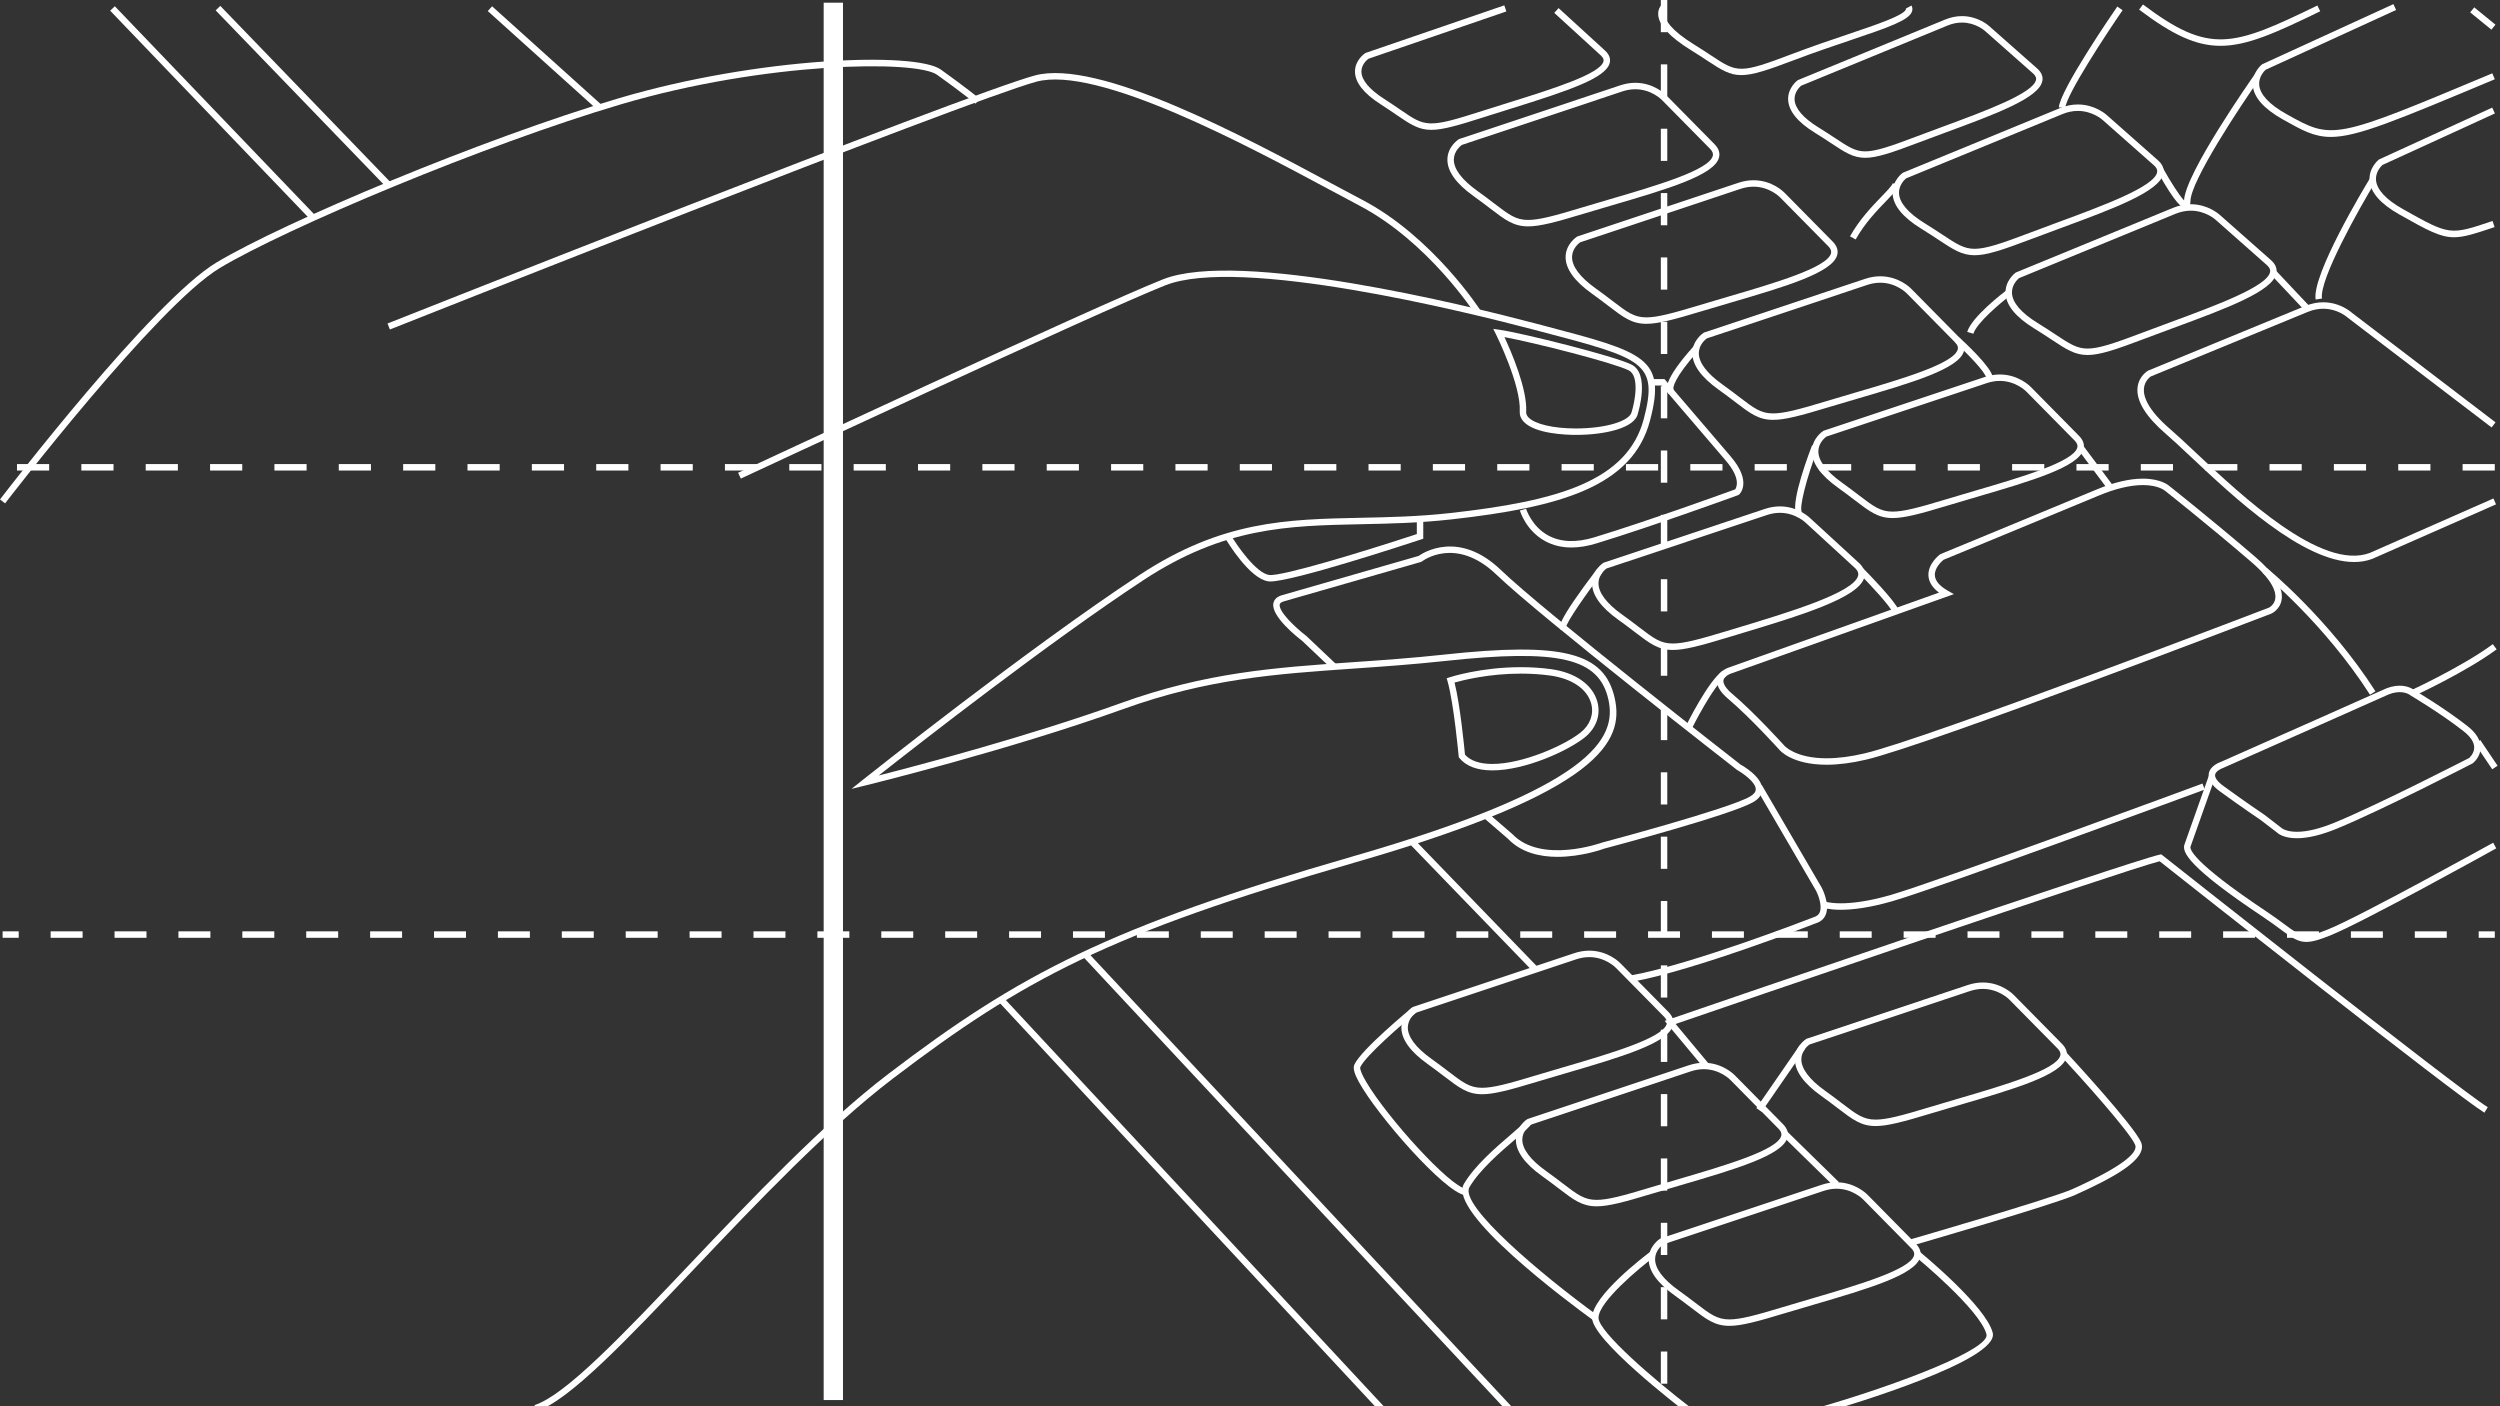 <?xml version="1.0" encoding="utf-8"?>
<!-- Generator: Adobe Illustrator 15.0.2, SVG Export Plug-In . SVG Version: 6.00 Build 0)  -->
<!DOCTYPE svg PUBLIC "-//W3C//DTD SVG 1.1//EN" "http://www.w3.org/Graphics/SVG/1.1/DTD/svg11.dtd">
<svg version="1.1" id="Layer_3" xmlns="http://www.w3.org/2000/svg" xmlns:xlink="http://www.w3.org/1999/xlink" x="0px" y="0px"
	 width="800px" height="450px" viewBox="0 0 800 450" enable-background="new 0 0 800 450" xml:space="preserve">
<rect x="0" y="0" width="800" height="450" fill="#333333" stroke="none"/>
<g>
	<g>
		<path fill="#FFFFFF" d="M533.527,442.786h-2.062v-10.298h2.062V442.786z M533.527,422.19h-2.062v-10.3h2.062V422.19z
			 M533.527,401.597h-2.062v-10.298h2.062V401.597z M533.527,381.001h-2.062v-10.297h2.062V381.001z M533.527,360.406h-2.062
			v-10.297h2.062V360.406z M533.527,339.812h-2.062v-10.299h2.062V339.812z M533.527,319.217h-2.062V308.92h2.062V319.217z
			 M533.527,298.622h-2.062v-10.297h2.062V298.622z M533.527,278.027h-2.062V267.73h2.062V278.027z M533.527,257.434h-2.062v-10.297
			h2.062V257.434z M533.527,236.839h-2.062v-10.297h2.062V236.839z M533.527,216.244h-2.062v-10.297h2.062V216.244z
			 M533.527,195.649h-2.062v-10.298h2.062V195.649z M533.527,175.055h-2.062v-10.297h2.062V175.055z M533.527,154.46h-2.062v-10.297
			h2.062V154.46z M533.527,133.865h-2.062v-10.297h2.062V133.865z M533.527,113.271h-2.062v-10.298h2.062V113.271z M533.527,92.676
			h-2.062V82.379h2.062V92.676z M533.527,72.082h-2.062V61.784h2.062V72.082z M533.527,51.486h-2.062V41.189h2.062V51.486z
			 M533.527,30.893h-2.062V20.596h2.062V30.893z M533.527,10.299h-2.062V0h2.062V10.299z"/>
		<rect x="263.578" y="0.863" fill="#FFFFFF" width="6.178" height="447.154"/>
		<g>
			<rect x="793.182" y="298.031" fill="#FFFFFF" width="5.147" height="2.059"/>
			<path fill="#FFFFFF" d="M782.959,300.09h-10.224v-2.059h10.224V300.09z M762.511,300.09h-10.222v-2.059h10.222V300.09z
				 M742.064,300.09H731.84v-2.059h10.225V300.09L742.064,300.09z M721.617,300.09h-10.223v-2.059h10.223V300.09z M701.171,300.09
				h-10.223v-2.059h10.223V300.09z M680.727,300.09h-10.226v-2.059h10.226V300.09z M660.278,300.09h-10.227v-2.059h10.227V300.09z
				 M639.832,300.09h-10.224v-2.059h10.224V300.09z M619.385,300.09h-10.224v-2.059h10.224V300.09z M598.938,300.09h-10.223v-2.059
				h10.223V300.09z M578.491,300.09h-10.227v-2.059h10.227V300.09z M558.044,300.09h-10.223v-2.059h10.223V300.09z M537.598,300.09
				h-10.223v-2.059h10.223V300.09z M517.151,300.09h-10.227v-2.059h10.227V300.09z M496.705,300.09H486.48v-2.059h10.225V300.09
				L496.705,300.09z M476.258,300.09h-10.225v-2.059h10.225V300.09z M455.811,300.09h-10.223v-2.059h10.223V300.09z M435.364,300.09
				H425.14v-2.059h10.227L435.364,300.09L435.364,300.09z M414.918,300.09h-10.223v-2.059h10.223V300.09z M394.472,300.09h-10.224
				v-2.059h10.224V300.09z M374.024,300.09h-10.223v-2.059h10.223V300.09z M353.579,300.09h-10.225v-2.059h10.225V300.09z
				 M333.132,300.09h-10.224v-2.059h10.224V300.09z M312.685,300.09h-10.224v-2.059h10.224V300.09z M292.238,300.09h-10.225v-2.059
				h10.225V300.09z M271.791,300.09h-10.224v-2.059h10.224V300.09z M251.345,300.09h-10.224v-2.059h10.224V300.09z M230.898,300.09
				h-10.223v-2.059h10.223V300.09L230.898,300.09z M210.451,300.09h-10.223v-2.059h10.223V300.09z M190.005,300.09h-10.224v-2.059
				h10.224V300.09z M169.558,300.09h-10.223v-2.059h10.223V300.09z M149.111,300.09h-10.223v-2.059h10.223V300.09z M128.664,300.09
				h-10.223v-2.059h10.223V300.09z M108.217,300.09H97.994v-2.059h10.223V300.09z M87.771,300.09H77.548v-2.059h10.224
				L87.771,300.09L87.771,300.09z M67.325,300.09H57.101v-2.059h10.225L67.325,300.09L67.325,300.09z M46.878,300.09H36.654v-2.059
				h10.224V300.09z M26.431,300.09H16.207v-2.059h10.224V300.09z"/>
			<rect x="0.836" y="298.031" fill="#FFFFFF" width="5.148" height="2.059"/>
		</g>
		<path fill="#FFFFFF" d="M798.329,150.562h-10.297v-2.06h10.297V150.562z M777.735,150.562h-10.298v-2.06h10.298V150.562z
			 M757.141,150.562h-10.297v-2.06h10.297V150.562z M736.546,150.562h-10.297v-2.06h10.297V150.562z M715.951,150.562h-10.296v-2.06
			h10.296V150.562z M695.355,150.562h-10.295v-2.06h10.297v2.06H695.355z M674.762,150.562h-10.297v-2.06h10.297V150.562z
			 M654.167,150.562h-10.296v-2.06h10.296V150.562z M633.573,150.562h-10.297v-2.06h10.297V150.562z M612.979,150.562h-10.297v-2.06
			h10.297V150.562z M592.384,150.562h-10.298v-2.06h10.298V150.562z M571.789,150.562h-10.298v-2.06h10.298V150.562z
			 M551.194,150.562h-10.298v-2.06h10.298V150.562z M530.6,150.562h-10.298v-2.06H530.6V150.562z M510.006,150.562h-10.298v-2.06
			h10.298V150.562z M489.411,150.562h-10.298v-2.06h10.298V150.562z M468.815,150.562h-10.301v-2.06h10.301V150.562z
			 M448.221,150.562h-10.297v-2.06h10.297V150.562z M427.627,150.562h-10.298v-2.06h10.298V150.562z M407.032,150.562h-10.297v-2.06
			h10.297V150.562z M386.438,150.562h-10.297v-2.06h10.297V150.562z M365.843,150.562h-10.297v-2.06h10.297V150.562z
			 M345.249,150.562h-10.298v-2.06h10.298V150.562z M324.653,150.562h-10.297v-2.06h10.297V150.562z M304.06,150.562h-10.298v-2.06
			h10.298V150.562z M283.465,150.562h-10.298v-2.06h10.298V150.562z M262.869,150.562h-10.297v-2.06h10.297V150.562z
			 M242.275,150.562h-10.298v-2.06h10.298V150.562z M221.681,150.562h-10.298v-2.06h10.298V150.562z M201.086,150.562h-10.298v-2.06
			h10.298V150.562z M180.491,150.562h-10.297v-2.06h10.297V150.562z M159.896,150.562H149.6v-2.06h10.297L159.896,150.562
			L159.896,150.562z M139.302,150.562h-10.297v-2.06h10.297V150.562z M118.708,150.562H108.41v-2.06h10.298V150.562z
			 M98.112,150.562H87.815v-2.06h10.297V150.562z M77.519,150.562H67.221v-2.06h10.298V150.562z M56.924,150.562H46.627v-2.06
			h10.297V150.562z M36.329,150.562H26.031v-2.06h10.298V150.562z M15.734,150.562H5.438v-2.06h10.297L15.734,150.562
			L15.734,150.562z"/>
	</g>
	<g>
		<path fill="#FFFFFF" d="M1.635,161.075L0,159.824c1.981-2.588,48.753-63.511,69.279-75.828
			c21.463-12.877,85.185-39.688,128.955-52.621c44.348-13.103,94.709-14.924,102.834-9.118c7.148,5.105,12.349,9.259,12.401,9.3
			l-1.287,1.609c-0.051-0.041-5.212-4.163-12.312-9.234c-6.753-4.823-55.179-4.137-101.054,9.417
			C155.182,46.243,91.701,72.945,70.339,85.762C50.148,97.876,2.118,160.445,1.635,161.075z"/>
		<path fill="#FFFFFF" d="M124.766,105.435l-0.761-1.915c1.845-0.731,184.636-73.235,207.086-79.358
			c20.336-5.541,67.2,19.617,95.198,34.653c3.616,1.943,6.842,3.674,9.551,5.088c22.635,11.816,37.812,35.267,37.959,35.501
			l-1.731,1.11c-0.148-0.231-15.038-23.229-37.181-34.785c-2.715-1.418-5.944-3.154-9.568-5.101
			c-25.911-13.915-74.133-39.812-93.688-34.48C309.292,32.241,126.607,104.704,124.766,105.435z"/>
		<path fill="#FFFFFF" d="M171.662,451.59l-0.619-1.963c9.855-3.113,28.27-22.521,49.593-44.992
			c20.06-21.145,42.797-45.106,63.764-61.084c41.528-31.639,70.225-46.902,148.619-69.543
			c76.929-22.215,84.446-37.836,81.659-50.187c-2.994-13.27-15.732-16.256-52.431-12.291c-10.313,1.115-19.84,1.776-29.054,2.415
			c-25.095,1.741-46.762,3.244-73.68,12.932c-36.698,13.209-82.03,24.338-82.484,24.449l-4.543,1.109l3.657-2.916
			c0.525-0.418,52.966-42.182,88.634-65.611c26.323-17.294,46.93-17.723,70.792-18.22c9.003-0.187,18.312-0.38,28.514-1.514
			c34.344-3.815,56.685-10.187,61.933-30.131c4.742-18.026-0.214-19.331-32.46-27.821l-2.848-0.75
			C469.09,99.77,396.709,81.897,372.93,91.293c-21.349,8.438-134.725,61.324-135.867,61.856l-0.871-1.866
			c1.144-0.533,114.575-53.445,135.982-61.905c24.356-9.633,97.288,8.359,119.062,14.102l2.847,0.75
			c32.444,8.542,39.195,10.318,33.927,30.337c-5.547,21.082-28.48,27.741-63.694,31.653c-10.296,1.145-19.648,1.338-28.696,1.526
			c-23.543,0.49-43.875,0.912-69.704,17.882c-30.048,19.74-72.055,52.542-84.724,62.526c12.5-3.189,47.913-12.521,77.631-23.217
			c27.189-9.786,48.992-11.297,74.237-13.049c9.193-0.637,18.699-1.296,28.977-2.408c38.074-4.112,51.355-0.743,54.66,13.886
			c3.147,13.954-4.734,29.987-83.099,52.618c-78.682,22.723-105.95,37.209-147.942,69.205
			c-20.835,15.87-43.511,39.771-63.519,60.854C200.61,428.73,182.026,448.316,171.662,451.59z"/>
		<path fill="#FFFFFF" d="M477.557,246.525c-4.839,0-8.39-1.332-10.551-3.957l-0.203-0.246l-0.024-0.316
			c-0.02-0.168-1.562-16.977-3.569-24.009l-0.271-0.952l0.94-0.309c0.404-0.133,10.035-3.24,22.81-3.24
			c3.272,0,6.49,0.21,9.568,0.624c7.818,1.05,13.389,4.957,14.899,10.449c1.161,4.218-0.371,8.5-4.103,11.458
			C501.648,240.316,488.031,246.525,477.557,246.525z M468.795,241.49c1.777,1.975,4.725,2.973,8.762,2.973
			c9.638,0,22.931-5.852,28.221-10.049c3.06-2.428,4.324-5.904,3.394-9.299c-1.285-4.67-6.216-8.017-13.187-8.954
			c-2.988-0.401-6.115-0.605-9.3-0.605c-10.216,0-18.524,2.092-21.23,2.859C467.246,225.523,468.573,239.133,468.795,241.49z"/>
		<path fill="#FFFFFF" d="M504.277,139.166c-2.98,0-12.997-0.302-16.672-4.19c-0.925-0.977-1.356-2.087-1.286-3.302
			c0.475-8.377-7.521-24.515-7.601-24.677l-0.876-1.756l1.942,0.277c7.468,1.067,36.734,8.406,42.271,11.132
			c5.945,2.931,2.233,15.128,2.072,15.646C523.227,137.007,513.502,139.166,504.277,139.166z M481.427,107.879
			c2.126,4.563,7.361,16.63,6.948,23.912c-0.036,0.635,0.202,1.214,0.729,1.771c2.034,2.153,7.99,3.545,15.177,3.545
			c9.438,0,17.279-2.333,17.857-5.312c0.979-3.17,2.646-11.507-0.986-13.296C516.12,116.02,490.942,109.634,481.427,107.879z"/>
		
			<rect x="57.804" y="29.926" transform="matrix(-0.695 -0.72 0.72 -0.695 142.253 122.315)" fill="#FFFFFF" width="78.582" height="2.06"/>
		
			<rect x="21.767" y="35.154" transform="matrix(-0.692 -0.722 0.722 -0.692 89.116 110.425)" fill="#FFFFFF" width="92.743" height="2.059"/>
		
			<rect x="150.74" y="17.489" transform="matrix(-0.743 -0.669 0.669 -0.743 291.537 149.033)" fill="#FFFFFF" width="47.309" height="2.061"/>
		<path fill="#FFFFFF" d="M535.3,207.985c-4.655,0-7.308-2.026-12.123-5.703c-1.503-1.149-3.239-2.477-5.347-3.981
			c-5.648-4.035-8.466-8.014-8.372-11.826c0.1-4.051,3.465-6.262,3.608-6.354l0.229-0.11l51.485-17.162
			c1.603-0.534,3.219-0.804,4.806-0.804c6.035,0,9.755,3.824,9.91,3.987l15.655,14.368c1.68,1.727,1.7,3.322,1.433,4.363
			c-1.693,6.543-20.404,12.192-40.21,18.173l-3.324,1.005C544.009,206.681,539.045,207.985,535.3,207.985z M514.089,181.917
			c-0.457,0.336-2.519,1.992-2.572,4.629c-0.062,3.04,2.535,6.524,7.514,10.078c2.127,1.519,3.883,2.86,5.398,4.02
			c4.746,3.626,6.913,5.281,10.871,5.281c3.486,0,8.312-1.275,17.155-3.956l3.325-1.005c16.667-5.032,37.407-11.295,38.812-16.717
			c0.129-0.499,0.183-1.286-0.873-2.37l-15.663-14.375c-0.077-0.079-3.342-3.397-8.468-3.397c-1.365,0-2.762,0.234-4.153,0.697
			L514.089,181.917z"/>
		<path fill="#FFFFFF" d="M474.288,350.154c-4.655,0-7.31-2.027-12.123-5.705c-1.504-1.15-3.241-2.479-5.348-3.98
			c-5.648-4.035-8.469-8.014-8.372-11.826c0.099-4.051,3.466-6.262,3.605-6.352l0.23-0.111l51.484-17.162
			c1.604-0.535,3.22-0.805,4.809-0.805c6.033,0,9.754,3.824,9.909,3.986l15.461,15.678c1.319,1.361,1.796,2.791,1.409,4.256
			c-1.496,5.688-16.661,10.133-34.224,15.281c-3.035,0.889-6.097,1.785-9.097,2.695C482.995,348.85,478.033,350.154,474.288,350.154
			z M453.077,324.086c-0.459,0.336-2.521,1.992-2.572,4.629c-0.062,3.039,2.534,6.523,7.51,10.078
			c2.128,1.52,3.886,2.861,5.401,4.02c4.747,3.63,6.913,5.281,10.872,5.281c3.486,0,8.309-1.271,17.154-3.957
			c3.006-0.91,6.069-1.809,9.111-2.699c14.815-4.344,31.609-9.268,32.812-13.825c0.123-0.468,0.163-1.209-0.89-2.291l-15.47-15.687
			c-0.042-0.043-3.306-3.358-8.432-3.358c-1.365,0-2.766,0.231-4.154,0.694L453.077,324.086z"/>
		<path fill="#FFFFFF" d="M510.924,386.02c-4.654,0-7.309-2.022-12.123-5.7c-1.503-1.148-3.24-2.479-5.347-3.98
			c-5.649-4.035-8.467-8.016-8.373-11.826c0.099-4.051,3.466-6.264,3.609-6.354l0.229-0.111l51.486-17.16
			c1.601-0.535,3.218-0.805,4.806-0.805c6.035,0,9.754,3.824,9.909,3.986l15.462,15.678c1.323,1.361,1.795,2.793,1.409,4.258
			c-1.497,5.685-16.662,10.131-34.221,15.277c-3.036,0.891-6.1,1.787-9.101,2.694C519.633,384.717,514.669,386.02,510.924,386.02z
			 M489.713,359.953c-0.459,0.336-2.521,1.992-2.572,4.629c-0.062,3.039,2.535,6.523,7.514,10.078
			c2.127,1.52,3.883,2.856,5.397,4.02c4.747,3.625,6.913,5.281,10.872,5.281c3.486,0,8.312-1.273,17.154-3.957
			c3.006-0.91,6.072-1.809,9.114-2.701c14.812-4.344,31.606-9.266,32.809-13.826c0.123-0.465,0.164-1.209-0.888-2.291
			l-15.469-15.684c-0.045-0.045-3.309-3.363-8.435-3.363c-1.365,0-2.764,0.234-4.154,0.697L489.713,359.953z"/>
		<path fill="#FFFFFF" d="M600.211,360.332c-4.655,0-7.307-2.025-12.123-5.703c-1.503-1.15-3.24-2.477-5.346-3.979
			c-5.649-4.033-8.467-8.015-8.373-11.824c0.099-4.056,3.465-6.265,3.605-6.354l0.231-0.108l51.486-17.162
			c1.602-0.533,3.219-0.808,4.806-0.808c6.034,0,9.753,3.826,9.909,3.988l15.463,15.678c1.322,1.359,1.794,2.791,1.408,4.259
			c-1.496,5.688-16.662,10.131-34.224,15.276c-3.034,0.894-6.097,1.787-9.097,2.695C608.92,359.029,603.956,360.332,600.211,360.332
			z M579.001,334.264c-0.458,0.336-2.521,1.992-2.573,4.629c-0.062,3.039,2.535,6.523,7.514,10.08
			c2.127,1.521,3.883,2.859,5.397,4.021c4.747,3.625,6.914,5.281,10.872,5.281c3.486,0,8.311-1.275,17.154-3.957
			c3.007-0.91,6.072-1.812,9.115-2.703c14.812-4.343,31.606-9.267,32.81-13.824c0.122-0.465,0.163-1.209-0.889-2.293l-15.473-15.687
			c-0.042-0.043-3.306-3.358-8.431-3.358c-1.366,0-2.763,0.231-4.154,0.699L579.001,334.264z"/>
		<path fill="#FFFFFF" d="M553.415,424.273c-4.655,0-7.308-2.025-12.123-5.703c-1.503-1.148-3.241-2.479-5.346-3.982
			c-5.649-4.033-8.47-8.014-8.373-11.824c0.098-4.053,3.465-6.262,3.605-6.354l0.23-0.111l51.485-17.16
			c1.602-0.535,3.22-0.805,4.808-0.805c6.034,0,9.753,3.824,9.908,3.986l15.463,15.678c1.322,1.361,1.794,2.791,1.409,4.258
			c-1.497,5.688-16.663,10.129-34.225,15.279c-3.036,0.887-6.097,1.785-9.098,2.69C562.123,422.969,557.16,424.273,553.415,424.273z
			 M532.204,398.207c-0.458,0.334-2.521,1.99-2.572,4.629c-0.062,3.039,2.535,6.523,7.511,10.078c2.127,1.518,3.886,2.861,5.4,4.018
			c4.747,3.627,6.914,5.281,10.872,5.281c3.486,0,8.31-1.271,17.154-3.955c3.007-0.91,6.07-1.811,9.111-2.701
			c14.815-4.344,31.609-9.266,32.812-13.823c0.122-0.468,0.164-1.209-0.892-2.291l-15.469-15.688
			c-0.042-0.043-3.306-3.361-8.431-3.361c-1.365,0-2.767,0.234-4.155,0.699L532.204,398.207z"/>
		<path fill="#FFFFFF" d="M605.661,165.775c-4.655,0-7.312-2.026-12.123-5.703c-1.504-1.15-3.24-2.479-5.347-3.982
			c-5.649-4.034-8.469-8.013-8.372-11.825c0.098-4.052,3.465-6.262,3.604-6.354l0.23-0.111l51.484-17.162
			c1.604-0.534,3.221-0.805,4.809-0.805c6.033,0,9.753,3.825,9.908,3.988l15.462,15.677c1.32,1.361,1.796,2.792,1.407,4.257
			c-1.494,5.686-16.659,10.132-34.222,15.279c-3.035,0.89-6.097,1.787-9.097,2.696C614.369,164.471,609.406,165.775,605.661,165.775
			z M584.45,139.708c-0.459,0.336-2.521,1.992-2.572,4.63c-0.062,3.039,2.534,6.523,7.51,10.078
			c2.128,1.519,3.884,2.859,5.401,4.019c4.747,3.626,6.914,5.282,10.872,5.282c3.486,0,8.309-1.275,17.154-3.956
			c3.006-0.911,6.069-1.81,9.111-2.702c14.815-4.343,31.608-9.266,32.812-13.826c0.121-0.465,0.162-1.209-0.893-2.292
			l-15.469-15.684c-0.042-0.044-3.305-3.362-8.431-3.362c-1.365,0-2.767,0.234-4.153,0.697L584.45,139.708z"/>
		<path fill="#FFFFFF" d="M567.402,134.354c-4.656,0-7.312-2.026-12.122-5.704c-1.504-1.149-3.242-2.477-5.351-3.981
			c-5.646-4.034-8.466-8.014-8.373-11.826c0.102-4.052,3.469-6.262,3.608-6.354l0.229-0.111l51.484-17.162
			c1.604-0.533,3.219-0.804,4.807-0.804c6.033,0,9.757,3.824,9.908,3.988l15.463,15.677c1.322,1.361,1.795,2.792,1.409,4.257
			c-1.496,5.686-16.662,10.132-34.222,15.279c-3.036,0.89-6.096,1.787-9.097,2.696C576.11,133.049,571.146,134.354,567.402,134.354z
			 M546.192,108.285c-0.459,0.336-2.521,1.993-2.574,4.63c-0.062,3.04,2.535,6.523,7.511,10.078c2.126,1.519,3.883,2.86,5.401,4.02
			c4.745,3.626,6.912,5.281,10.872,5.281c3.483,0,8.309-1.275,17.15-3.956c3.01-0.911,6.073-1.81,9.115-2.702
			c14.815-4.344,31.608-9.266,32.811-13.826c0.121-0.466,0.162-1.209-0.89-2.292L610.12,93.833
			c-0.043-0.043-3.307-3.361-8.432-3.361c-1.366,0-2.767,0.234-4.154,0.698L546.192,108.285z"/>
		<path fill="#FFFFFF" d="M526.84,103.62c-4.655,0-7.308-2.026-12.123-5.705c-1.503-1.149-3.24-2.477-5.347-3.981
			c-5.648-4.034-8.467-8.014-8.372-11.826c0.1-4.051,3.465-6.261,3.607-6.353l0.229-0.111l51.485-17.162
			c1.603-0.534,3.219-0.804,4.806-0.804c6.035,0,9.755,3.824,9.91,3.987L586.5,77.342c1.322,1.36,1.795,2.792,1.408,4.257
			c-1.495,5.686-16.661,10.131-34.221,15.279c-3.036,0.89-6.1,1.787-9.1,2.696C535.549,102.315,530.586,103.62,526.84,103.62z
			 M505.63,77.551c-0.458,0.336-2.52,1.992-2.573,4.63c-0.062,3.039,2.535,6.523,7.514,10.078c2.127,1.519,3.883,2.861,5.398,4.02
			c4.746,3.626,6.912,5.281,10.871,5.281c3.487,0,8.312-1.275,17.154-3.956c3.007-0.911,6.072-1.81,9.114-2.702
			c14.813-4.343,31.606-9.266,32.81-13.826c0.122-0.466,0.163-1.208-0.888-2.292L569.561,63.1c-0.042-0.043-3.306-3.361-8.432-3.361
			c-1.365,0-2.762,0.234-4.153,0.698L505.63,77.551z"/>
		<path fill="#FFFFFF" d="M489.012,72.44c-4.652,0-7.309-2.026-12.123-5.704c-1.503-1.149-3.238-2.477-5.347-3.981
			c-5.648-4.034-8.466-8.013-8.373-11.826c0.101-4.051,3.466-6.262,3.609-6.353l0.229-0.111l51.486-17.162
			c1.602-0.534,3.218-0.805,4.806-0.805c6.034,0,9.754,3.825,9.909,3.987l15.462,15.678c1.322,1.36,1.795,2.792,1.409,4.256
			c-1.496,5.686-16.662,10.131-34.221,15.279c-3.036,0.891-6.1,1.787-9.1,2.697C497.72,71.136,492.757,72.44,489.012,72.44z
			 M467.802,46.372c-0.459,0.336-2.521,1.992-2.573,4.63c-0.062,3.039,2.535,6.523,7.513,10.078c2.128,1.519,3.884,2.86,5.398,4.02
			c4.746,3.626,6.913,5.281,10.872,5.281c3.486,0,8.312-1.276,17.154-3.957c3.006-0.911,6.072-1.81,9.114-2.702
			c14.812-4.343,31.606-9.266,32.809-13.826c0.123-0.466,0.164-1.208-0.888-2.292L531.732,31.92
			c-0.042-0.043-3.309-3.361-8.435-3.361c-1.366,0-2.763,0.234-4.151,0.698L467.802,46.372z"/>
		<path fill="#FFFFFF" d="M668.015,113.603c-4.062,0-6.854-1.844-11.475-4.898c-1.579-1.043-3.403-2.25-5.607-3.606
			c-5.909-3.639-8.99-7.416-9.157-11.225c-0.182-4.05,3.025-6.484,3.165-6.585l0.224-0.127l50.189-20.64
			c1.881-0.772,3.8-1.165,5.701-1.165c5.484,0,9.049,3.199,9.197,3.335l16.496,14.583c1.414,1.268,1.98,2.663,1.697,4.151
			c-1.105,5.775-15.935,11.247-33.104,17.582c-2.967,1.095-5.958,2.199-8.889,3.31C676.826,111.972,671.879,113.603,668.015,113.603
			z M646.081,89.009c-0.435,0.367-2.378,2.16-2.251,4.796c0.146,3.036,2.975,6.334,8.182,9.54c2.229,1.37,4.068,2.587,5.663,3.641
			c4.591,3.034,6.896,4.557,10.34,4.557c3.542,0,8.325-1.589,17.712-5.149c2.938-1.114,5.936-2.22,8.906-3.317
			c14.484-5.346,30.903-11.405,31.789-16.038c0.09-0.472,0.082-1.217-1.043-2.226l-16.504-14.589
			c-0.042-0.038-3.16-2.807-7.82-2.807c-1.635,0-3.289,0.34-4.918,1.01L646.081,89.009z"/>
		<path fill="#FFFFFF" d="M753.304,179.846c-16.42,0.003-38.443-20.703-52.219-33.647c-3.114-2.927-5.805-5.456-7.931-7.281
			c-6.49-5.579-9.566-10.577-9.146-14.854c0.364-3.718,3.262-5.393,3.383-5.461l50.31-20.695c8.54-3.512,14.644,1.936,14.896,2.17
			l45.969,35.07l-1.247,1.637l-46.038-35.129c-0.286-0.252-5.491-4.849-12.797-1.844l-50.192,20.64l0,0
			c0.021,0-1.991,1.208-2.234,3.851c-0.226,2.45,1.06,6.706,8.442,13.053c2.16,1.857,4.865,4.4,7.997,7.343
			c15.127,14.217,40.444,38.006,55.844,32.237l39.56-17.427l0.83,1.885l-39.61,17.449
			C757.281,179.529,755.335,179.846,753.304,179.846z"/>
		<path fill="#FFFFFF" d="M631.869,81.678c-4.064,0-6.854-1.843-11.475-4.896c-1.579-1.044-3.403-2.25-5.607-3.606
			c-5.91-3.64-8.992-7.416-9.16-11.226c-0.179-4.049,3.029-6.484,3.166-6.586l0.225-0.126l50.191-20.64
			c1.877-0.772,3.795-1.164,5.7-1.164c5.483,0,9.049,3.199,9.197,3.334l16.497,14.583c1.412,1.268,1.979,2.663,1.692,4.151
			c-1.104,5.775-15.931,11.247-33.1,17.582c-2.967,1.095-5.958,2.2-8.89,3.311C640.682,80.048,635.734,81.678,631.869,81.678z
			 M609.938,57.085c-0.436,0.367-2.379,2.16-2.253,4.796c0.146,3.036,2.979,6.334,8.187,9.54c2.225,1.371,4.063,2.587,5.661,3.642
			c4.591,3.033,6.895,4.556,10.34,4.556c3.542,0,8.327-1.588,17.713-5.149c2.937-1.114,5.932-2.22,8.904-3.317
			c14.482-5.346,30.901-11.405,31.791-16.037c0.089-0.473,0.081-1.218-1.044-2.227l-16.506-14.59
			c-0.041-0.037-3.158-2.806-7.818-2.806c-1.635,0-3.29,0.34-4.917,1.009L609.938,57.085z"/>
		<path fill="#FFFFFF" d="M596.861,50.499c-3.828,0-6.447-1.731-10.788-4.6c-1.479-0.978-3.188-2.107-5.253-3.378
			c-5.562-3.422-8.457-6.979-8.614-10.572c-0.17-3.828,2.862-6.13,2.991-6.226l0.224-0.127l47.035-19.341
			c1.768-0.728,3.573-1.097,5.366-1.097c5.164,0,8.521,3.013,8.662,3.142l15.457,13.665c1.344,1.205,1.883,2.532,1.607,3.951
			c-1.041,5.449-14.953,10.582-31.062,16.525c-2.777,1.026-5.58,2.06-8.324,3.101C605.135,48.969,600.492,50.499,596.861,50.499z
			 M576.343,27.444c-0.415,0.352-2.193,2.011-2.079,4.436c0.139,2.823,2.777,5.896,7.64,8.887c2.086,1.284,3.812,2.426,5.309,3.414
			c4.289,2.835,6.443,4.258,9.652,4.258c3.309,0,7.786-1.487,16.571-4.822c2.75-1.043,5.562-2.08,8.345-3.107
			c13.56-5.004,28.929-10.675,29.752-14.979c0.081-0.427,0.069-1.104-0.957-2.026L635.107,9.833
			c-0.039-0.036-2.946-2.613-7.285-2.613c-1.523,0-3.065,0.317-4.584,0.941L576.343,27.444z"/>
		<path fill="#FFFFFF" d="M785.275,75.92c-4.455,0-8.383-2.168-17.408-7.244c-6.05-3.403-9.28-7.056-9.598-10.856
			c-0.34-4.039,2.771-6.598,2.901-6.706l0.218-0.134l36.119-16.551l0.858,1.872L762.385,52.79c-0.42,0.384-2.291,2.253-2.061,4.881
			c0.266,3.028,3.223,6.212,8.553,9.209c15.041,8.461,15.042,8.462,28.734,3.836l0.658,1.951
			C792.141,74.737,788.564,75.92,785.275,75.92z"/>
		<path fill="#FFFFFF" d="M745.863,43.818c-5.396,0-9.174-2.125-15.375-5.611c-6.051-3.402-9.279-7.055-9.601-10.855
			c-0.338-4.04,2.771-6.599,2.905-6.707l0.217-0.135l41.88-19.19l0.858,1.873L725.006,22.32c-0.421,0.384-2.292,2.254-2.062,4.881
			c0.267,3.028,3.224,6.213,8.554,9.209c15,8.436,15.001,8.437,66.045-12.948l0.796,1.898
			C766.66,38.635,754.289,43.818,745.863,43.818z"/>
		
			<rect x="790.213" y="4.813" transform="matrix(-0.775 -0.632 0.632 -0.775 1406.62 512.637)" fill="#FFFFFF" width="8.765" height="2.059"/>
		<path fill="#FFFFFF" d="M710.564,14.663c-7.907,0-15.343-3.528-26.045-11.584l1.236-1.646
			c21.342,16.065,28.579,13.555,55.812,0.329l0.896,1.852C728.164,10.561,719.088,14.663,710.564,14.663z"/>
		<path fill="#FFFFFF" d="M557.211,24.032c-3.682,0-6.285-1.589-10.819-4.585c-1.478-0.979-3.188-2.106-5.252-3.377
			c-6.71-4.131-10.246-7.92-10.508-11.262c-0.169-2.115,1.04-3.216,1.178-3.333l1.344,1.562c-0.01,0.008-0.575,0.559-0.461,1.683
			c0.151,1.487,1.597,4.71,9.526,9.596c2.086,1.284,3.813,2.426,5.311,3.413c8.52,5.629,9.024,5.963,26.229-0.563
			c6.285-2.384,12.307-4.416,17.617-6.207c9.123-3.077,17.742-5.984,18.511-7.941c0.035-0.094,0.041-0.153-0.021-0.269l1.808-0.986
			c0.349,0.64,0.394,1.333,0.13,2.006c-1.066,2.729-7.172,4.893-19.77,9.142c-5.294,1.785-11.298,3.809-17.545,6.18
			C565.646,22.445,560.891,24.032,557.211,24.032z"/>
		<path fill="#FFFFFF" d="M458.016,41.554c-3.953,0-6.512-1.615-11.111-4.773c-1.438-0.986-3.103-2.128-5.109-3.417
			c-5.424-3.476-8.183-6.991-8.2-10.451c-0.02-3.704,3.125-5.806,3.259-5.895l0.23-0.113L481.37,1.712l0.667,1.949l-44.146,15.144
			c-0.429,0.322-2.26,1.83-2.236,4.118c0.022,2.673,2.529,5.684,7.25,8.708c2.03,1.303,3.711,2.455,5.165,3.452
			c8.121,5.575,8.781,6.031,26.258,0.414c2.791-0.896,5.638-1.783,8.461-2.664c13.786-4.297,29.411-9.167,30.332-13.227
			c0.086-0.38,0.091-0.987-0.864-1.874l-14.9-13.615l1.392-1.521l14.901,13.621c1.604,1.49,1.688,2.913,1.479,3.844
			c-1.104,4.866-12.724,8.814-31.727,14.737c-2.819,0.878-5.66,1.764-8.445,2.659C466.402,40.207,461.626,41.554,458.016,41.554z"/>
		<path fill="#FFFFFF" d="M584.499,244.715L584.499,244.715c-10.994,0-14.873-4.525-15.033-4.717
			c-0.062-0.072-9.278-10.287-16.438-16.348c-2.753-2.331-3.938-4.505-3.528-6.462c0.555-2.63,3.767-3.609,3.902-3.649l67.072-23.9
			c-2.122-1.601-3.256-3.404-3.379-5.38c-0.238-3.85,3.526-6.72,3.688-6.84l0.226-0.129c0,0,33.29-13.729,49.766-20.593
			c5.628-2.344,10.657-3.533,14.959-3.533c5.882,0,8.354,2.263,8.457,2.359c0.062,0.046,13.154,10.395,27.424,22.624
			c6.179,5.295,9.046,9.891,8.521,13.659c-0.442,3.194-3.153,4.48-3.271,4.534c-1.153,0.445-109.515,41.983-129.729,46.749
			C592.557,244.168,588.305,244.715,584.499,244.715z M621.929,179.139c-0.511,0.417-2.934,2.537-2.773,4.998
			c0.108,1.735,1.503,3.377,4.133,4.88l1.946,1.112l-71.193,25.366c-0.655,0.199-2.281,0.936-2.526,2.121
			c-0.23,1.126,0.777,2.71,2.85,4.46c7.268,6.152,16.57,16.47,16.665,16.572c0.057,0.064,3.55,4.004,13.475,4.004
			c0.001,0,0.001,0,0.001,0c3.646,0,7.74-0.526,12.165-1.571c20.084-4.733,128.311-46.222,129.402-46.64
			c0.004-0.005,1.761-0.871,2.03-2.95c0.274-2.08-0.858-5.812-7.823-11.782c-14.234-12.2-27.301-22.524-27.431-22.627
			c-0.079-0.068-2.13-1.858-7.108-1.858c-4.027,0-8.793,1.135-14.166,3.373C655.701,165.209,624.234,178.188,621.929,179.139z"/>
		<path fill="#FFFFFF" d="M498.425,274.191c-5.604,0-11.644-1.32-15.925-5.826l-7.712-6.645l1.347-1.562l7.784,6.715
			c9.287,9.767,28.643,2.797,28.834,2.728c0.492-0.14,40.202-10.679,47.213-14.685c1.256-0.719,1.888-1.508,1.88-2.354
			c-0.021-2.375-4.438-5.321-5.98-6.172c-0.769-0.578-63.153-49.166-76.938-62.436c-13.103-12.618-23.768-4.394-23.873-4.311
			l-0.354,0.185l-43.885,12.611c-1.186,0.34-1.276,0.831-1.309,0.993c-0.406,2.146,4.733,7.182,8.514,10.071
			c0.082,0.071,3.854,3.636,9.605,9.098l-1.419,1.494c-5.753-5.461-9.521-9.025-9.521-9.025c-1.604-1.22-9.986-7.866-9.203-12.02
			c0.164-0.866,0.771-2.018,2.762-2.589l43.71-12.561c1.569-1.104,12.979-8.35,26.401,4.571
			c13.701,13.196,76.005,61.717,76.633,62.206c0.581,0.303,6.88,3.866,6.915,7.866c0.017,1.646-0.966,3.045-2.918,4.16
			c-7.242,4.14-45.972,14.418-47.614,14.854C512.938,271.727,506.086,274.191,498.425,274.191z"/>
		<path fill="#FFFFFF" d="M502.854,175.198c-3.07,0-5.855-0.667-8.334-1.998c-6.18-3.328-8.082-9.569-8.157-9.833l1.976-0.585
			c0.018,0.057,1.764,5.712,7.188,8.618c3.957,2.12,8.896,2.299,14.678,0.538c17.389-5.303,42.297-14.338,45.045-15.338
			c0.424-0.588,1.951-3.447-3.047-9.265c-5.025-5.847-18.318-21.401-20.512-23.967h-3.084v-2.06h4.03l0.312,0.361
			c0.001,0,15.332,17.941,20.813,24.324c7.041,8.196,2.955,12.084,2.777,12.244l-0.34,0.207
			c-0.271,0.098-27.015,9.857-45.396,15.463C507.974,174.768,505.32,175.198,502.854,175.198z"/>
		<path fill="#FFFFFF" d="M406.479,186.07c-0.229,0-0.431-0.012-0.603-0.036c-5.983-0.821-13.062-12.533-13.851-13.865l1.774-1.048
			c2,3.383,8.119,12.291,12.356,12.874c3.96,0.507,30.116-7.449,47.228-13.094v-4.857h2.062v6.346l-0.706,0.233
			C450.472,174.035,413.9,186.07,406.479,186.07z"/>
		
			<rect x="443.463" y="288.543" transform="matrix(-0.695 -0.719 0.719 -0.695 591.058 830.014)" fill="#FFFFFF" width="56.422" height="2.061"/>
		<path fill="#FFFFFF" d="M522.277,314.154l-0.365-2.025c19.752-3.547,58.173-18.508,58.559-18.658
			c0.952-0.303,1.533-0.797,1.846-1.537c0.868-2.076-0.521-5.625-1.132-6.813l-19.195-32.902l1.775-1.034l19.229,32.948
			c0.134,0.257,2.641,5.207,1.226,8.599c-0.55,1.313-1.58,2.221-3.062,2.688C580.832,295.539,542.225,310.572,522.277,314.154z"/>
		<path fill="#FFFFFF" d="M589.048,291.129c-3.865,0-5.659-0.662-5.797-0.715l0.736-1.924c0.062,0.023,6.192,2.191,20.996-2.086
			c15.231-4.402,98.969-35.361,99.812-35.674l0.714,1.93c-0.845,0.314-84.647,31.301-99.956,35.723
			C598.036,290.555,592.646,291.129,589.048,291.129z"/>
		<path fill="#FFFFFF" d="M735.005,268.236L735.005,268.236c-4.281,0-6.097-1.521-6.53-1.959l-5.066-3.877
			c-0.01-0.002-5.881-3.959-13.021-9.146c-2.662-1.937-3.869-3.836-3.589-5.653c0.396-2.562,3.517-3.675,3.867-3.791
			c17.44-7.73,50.832-22.54,51.7-22.967c1.911-0.944,3.769-1.422,5.521-1.422c2.734,0,4.39,1.175,4.795,1.5
			c0.884,0.524,9.689,5.794,16.857,11.389c2.843,2.215,4.276,4.549,4.266,6.934c-0.018,3.062-2.453,4.953-2.557,5.031
			c-0.441,0.246-29.19,15.041-43.406,20.877C742.859,267.197,738.54,268.236,735.005,268.236z M729.947,264.838
			c0,0,1.312,1.338,5.058,1.338c3.267,0,7.32-0.984,12.053-2.928c14.059-5.771,42.485-20.395,43.085-20.703l0,0
			c-0.028,0,1.601-1.35,1.602-3.332c0.002-1.705-1.166-3.482-3.473-5.279c-7.41-5.781-16.613-11.224-16.706-11.275l-0.171-0.123
			c-0.041-0.036-1.234-1.05-3.51-1.05c-1.434,0-2.983,0.407-4.61,1.209c-1.104,0.544-49.796,22.121-51.865,23.041
			c-0.683,0.231-2.405,1.061-2.576,2.188c-0.147,0.967,0.835,2.271,2.765,3.67c7.108,5.162,12.954,9.1,13.014,9.139L729.947,264.838
			L729.947,264.838z"/>
		<path fill="#FFFFFF" d="M738.006,301.418c-2.669,0-4.614-1.34-8.134-3.951c-1.49-1.105-3.344-2.48-5.726-4.068
			c-23.928-15.944-25.985-20.768-25.11-23.184c1.373-3.781,7.776-21.951,7.776-21.951l1.94,0.688c0,0-6.41,18.184-7.782,21.969
			c-0.223,0.613-0.097,4.494,24.315,20.771c2.425,1.617,4.302,3.008,5.81,4.127c5.542,4.109,6.26,4.639,13.833,1.604
			c10.119-4.047,52.453-27.518,52.884-27.754l0.998,1.802c-1.744,0.971-42.875,23.771-53.116,27.864
			C742.198,300.732,739.916,301.418,738.006,301.418z"/>
		
			<rect x="790.561" y="240.364" transform="matrix(-0.559 -0.829 0.829 -0.559 1040.175 1035.912)" fill="#FFFFFF" width="9.908" height="2.06"/>
		<path fill="#FFFFFF" d="M772.518,222.705l-0.859-1.871c0.163-0.076,16.43-7.593,26.044-14.706l1.224,1.655
			C789.137,215.025,772.681,222.629,772.518,222.705z"/>
		<path fill="#FFFFFF" d="M541.262,233.393l-1.848-0.908c0.291-0.594,7.178-14.557,11.851-17.856l1.189,1.681
			C548.207,219.309,541.331,233.25,541.262,233.393z"/>
		<path fill="#FFFFFF" d="M758.408,222.324c-14.604-22.816-34.104-38.791-34.296-38.949l1.3-1.599
			c0.195,0.161,19.941,16.331,34.729,39.438L758.408,222.324z"/>
		<path fill="#FFFFFF" d="M575.395,165.579c-2.951-2.141,1.547-15.417,4.488-23.141l1.925,0.734
			c-3.833,10.058-6.207,19.562-5.187,20.757L575.395,165.579z"/>
		
			<rect x="662.501" y="148.378" transform="matrix(-0.598 -0.801 0.801 -0.598 952.079 776.331)" fill="#FFFFFF" width="16.448" height="2.059"/>
		<path fill="#FFFFFF" d="M499.539,201.609c-0.729-0.676-1.947-1.807,11.6-19.656l1.645,1.245
			c-5.613,7.394-11.484,15.925-11.6,17.403c0.008-0.067-0.027-0.303-0.241-0.502L499.539,201.609z"/>
		<path fill="#FFFFFF" d="M605.692,196.038c-0.819-2.061-7-8.746-10.956-12.736l1.463-1.45c1.037,1.047,10.17,10.314,11.407,13.427
			L605.692,196.038z"/>
		<path fill="#FFFFFF" d="M534.052,126.136c-1.204-1.407-1.716-4.502,7.682-15.079l0.268-0.304l0.742,0.61l1.064,0.278
			c-0.062,0.25-0.127,0.321-0.533,0.783c-7.352,8.273-8.223,11.711-7.654,12.374L534.052,126.136z"/>
		<path fill="#FFFFFF" d="M635.66,121.03c-0.332-2.032-6.324-8.112-10.022-11.468l1.384-1.524
			c1.688,1.529,10.125,9.329,10.674,12.66L635.66,121.03z"/>
		<path fill="#FFFFFF" d="M631.486,106.792l-1.979-0.576c1.394-4.778,11.518-12.536,12.665-13.405l1.241,1.643
			C640.441,96.701,632.502,103.299,631.486,106.792z"/>
		
			<rect x="725.085" y="92.183" transform="matrix(-0.686 -0.728 0.728 -0.686 1167.703 690.353)" fill="#FFFFFF" width="15.458" height="2.059"/>
		<path fill="#FFFFFF" d="M593.812,76.627l-1.804-1.001c3.006-5.404,7.124-9.669,10.13-12.783c1.597-1.652,3.402-3.524,3.479-4.13
			l2.058-0.029c0.032,1.355-1.42,2.858-4.058,5.59C600.695,67.306,596.688,71.458,593.812,76.627z"/>
		<path fill="#FFFFFF" d="M741.001,95.854c-1.259-7.87,15.494-35.689,17.409-38.834l1.76,1.07
			c-5.092,8.369-18.098,31.411-17.135,37.438L741.001,95.854z"/>
		<path fill="#FFFFFF" d="M699.398,66.698c-0.933,0-3.104-1.157-9.015-11.831l1.806-0.997c2.279,4.122,5.207,8.717,6.7,10.265
			c0.44-8.762,21.699-39.017,22.615-40.316l1.687,1.187c-6.211,8.813-22.316,33.075-22.247,39.428
			c0.015,1.254-0.384,1.998-1.182,2.208C699.668,66.667,699.551,66.698,699.398,66.698z"/>
		<path fill="#FFFFFF" d="M660.87,34.556l-2.051-0.187c0.521-5.727,16.853-29.566,18.713-32.267l1.696,1.168
			C674.258,10.483,661.273,30.164,660.87,34.556z"/>
		<path fill="#FFFFFF" d="M795.001,356.061c-9.724-6.002-96.427-74.537-103.911-80.455c-11.854,2.978-139.936,46.929-154.902,52.064
			l10.663,12.781l-1.581,1.315l-12.576-15.071l1.414-0.486c6.041-2.076,148.029-50.867,157.023-52.727l0.471-0.103l0.377,0.302
			c0.942,0.743,94.263,74.549,104.104,80.624L795.001,356.061z"/>
		<path fill="#FFFFFF" d="M468.792,382.461c-6.594-0.992-28.097-25.545-33.924-36.172c-1.517-2.762-1.969-4.486-1.479-5.598
			c2.137-4.806,17.896-17.781,18.564-18.332l1.308,1.592c-4.459,3.662-16.381,13.959-17.986,17.576
			c-0.015,0.035-0.306,0.946,2.023,4.864c6.738,11.345,26.56,33.24,31.795,34.029L468.792,382.461z"/>
		<path fill="#FFFFFF" d="M509.895,422.533c-7.857-5.699-46.789-34.594-41.438-43.691c3.438-5.844,10.161-11.617,15.072-15.834
			c2.253-1.932,4.381-3.76,4.834-4.516l1.766,1.061c-0.597,0.994-2.213,2.406-5.258,5.021c-4.8,4.121-11.375,9.766-14.639,15.312
			c-3.406,5.789,23.262,28.209,40.867,40.982L509.895,422.533z"/>
		<path fill="#FFFFFF" d="M539.771,452.094c-3.104-2.375-30.315-23.396-30.306-30.396c0.015-7.006,16.822-19.785,18.739-21.222
			l1.23,1.65c-4.979,3.729-17.9,14.506-17.91,19.572c-0.011,4.506,18.087,20.027,29.491,28.756L539.771,452.094z"/>
		
			<rect x="567.774" y="370.21" transform="matrix(-0.715 -0.7 0.7 -0.715 733.798 1041.873)" fill="#FFFFFF" width="23.338" height="2.061"/>
		<path fill="#FFFFFF" d="M582.949,452.266l-0.576-1.979c27.097-7.871,54.443-18.732,53.304-23.289
			c-1.953-7.812-22.538-24.729-22.746-24.898l1.307-1.596c0.87,0.713,21.32,17.523,23.438,25.996
			C639.864,435.258,592.471,449.498,582.949,452.266z"/>
		
			<rect x="568.748" y="332.915" transform="matrix(-0.823 -0.568 0.568 -0.823 842.707 952.805)" fill="#FFFFFF" width="2.06" height="24.428"/>
		<path fill="#FFFFFF" d="M611.609,398.676l-0.572-1.979c0.453-0.131,45.438-13.17,52.162-16.193
			c18.008-8.104,20.849-12.154,20.061-14.127c-1.631-4.078-17.627-21.822-23.648-28.314l1.51-1.399
			c0.896,0.967,21.945,23.688,24.054,28.953c2.168,5.422-9.464,11.52-21.128,16.768
			C657.191,385.465,613.467,398.139,611.609,398.676z"/>
		
			<rect x="315.345" y="377.237" transform="matrix(-0.682 -0.731 0.731 -0.682 422.083 939.927)" fill="#FFFFFF" width="199.787" height="2.06"/>
		
			<rect x="291.46" y="384.922" transform="matrix(-0.681 -0.732 0.732 -0.681 359.292 928.271)" fill="#FFFFFF" width="180.364" height="2.059"/>
	</g>
</g>
</svg>
